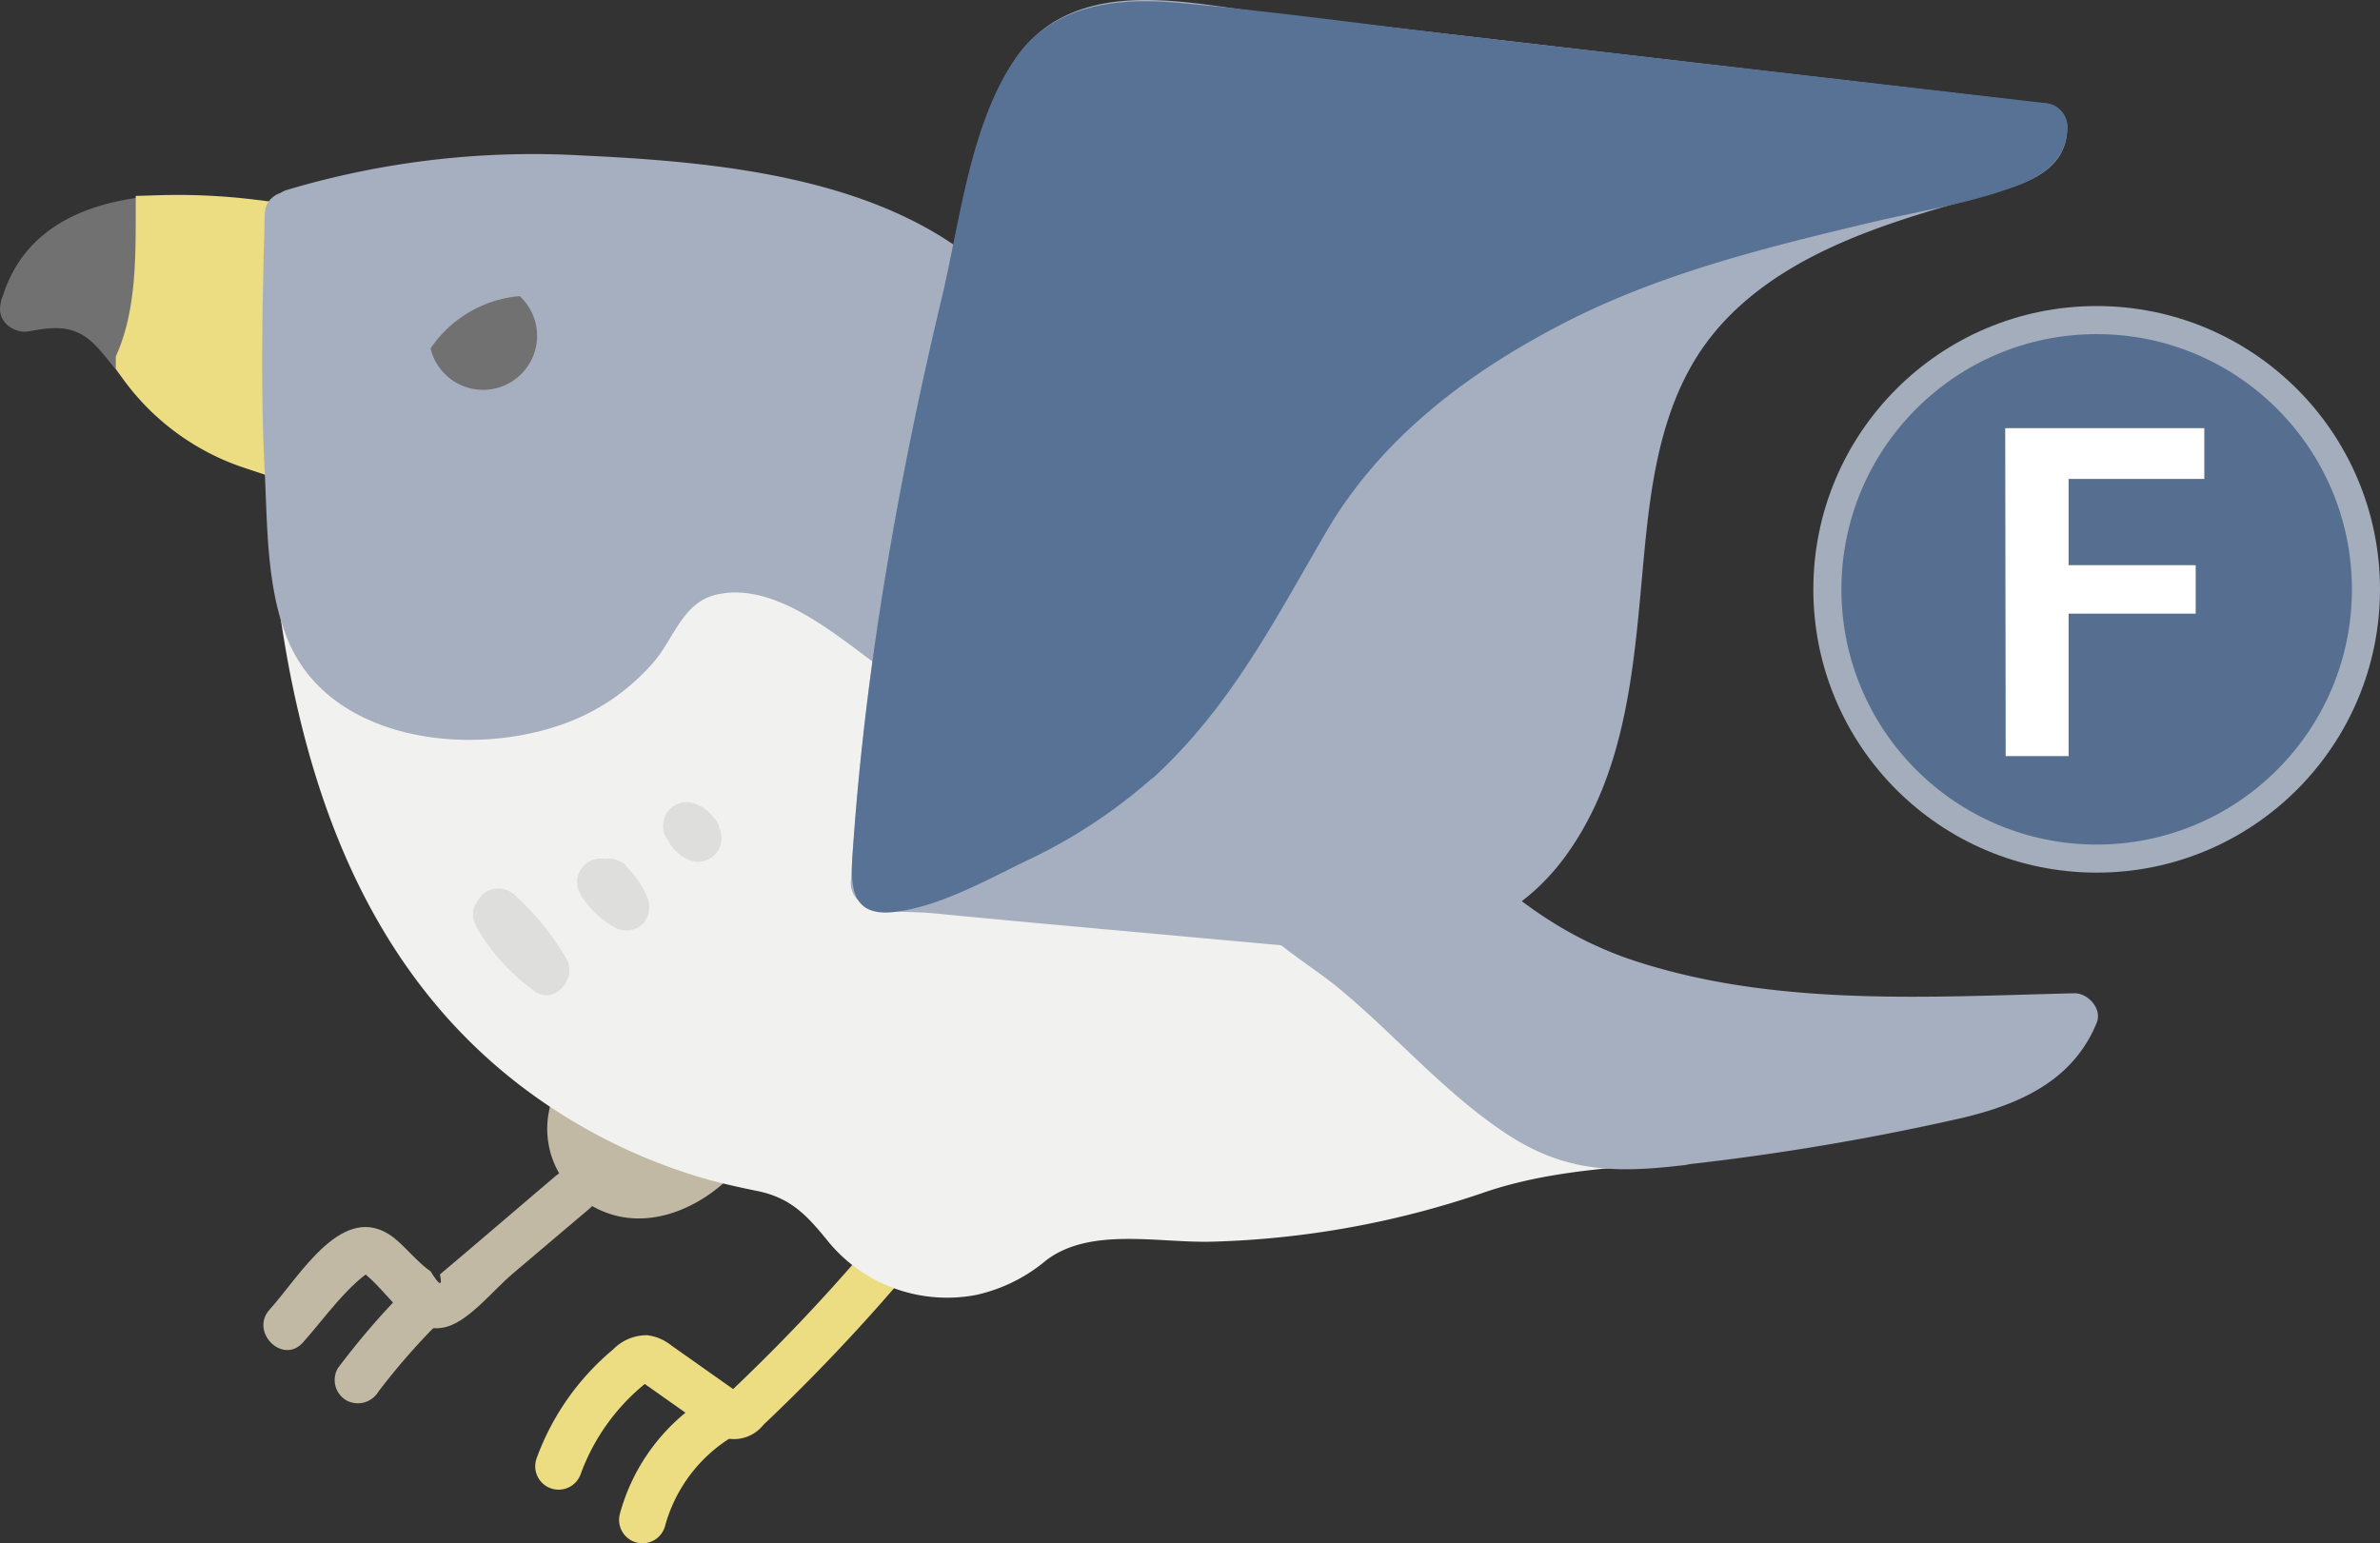 <svg xmlns="http://www.w3.org/2000/svg" viewBox="0 0 254.27 164.9"><rect x="0" y="0" width="254.27" height="164.9" fill="#333333" stroke="none"/><title>frontend</title><g id="レイヤー_2" data-name="レイヤー 2"><g id="レイヤー_10" data-name="レイヤー 10"><path d="M2.51,33a14.26,14.26,0,0,1,5.32-.33c3,.56,5,3.44,6.8,5.67l.24.28c2.4-4.78,2.51-10.22,2.51-15.25C10.63,23.72,4.19,25.78,2.51,33Z" fill="#727171"/><path d="M3.17,35.39c2.59-.49,4.71-.68,6.74,1.24,1.2,1.13,2.11,2.51,3.19,3.74A2.51,2.51,0,0,0,17,39.87c2.45-5.25,2.84-10.79,2.86-16.51a2.52,2.52,0,0,0-2.5-2.5C9.62,21.35,2.29,24.13.1,32.32c-.83,3.11,4,4.44,4.82,1.33,1.57-5.88,7-7.44,12.47-7.79l-2.5-2.5c0,4.77-.12,9.59-2.17,14l3.93-.51c-1.78-2-3.24-4.26-5.64-5.63C8.15,29.59,4.93,30,1.84,30.57S0,36,3.17,35.39Z" fill="#727171"/><path d="M17,23.36c0,5-.1,10.47-2.13,15.25a23.69,23.69,0,0,0,12,9l.19-23.78A65,65,0,0,0,17,23.36Z" fill="#ecdc82" stroke="#ecdc82" stroke-linecap="square" stroke-miterlimit="10" stroke-width="5"/><path d="M94.29,135.24a200.5,200.5,0,0,1-14.61,15.34,1.51,1.51,0,0,1-2.42.15l-7.08-5a2.57,2.57,0,0,0-1.2-.56,2.51,2.51,0,0,0-1.76.84,24.79,24.79,0,0,0-7.54,10.66" fill="none" stroke="#ecdc82" stroke-linecap="round" stroke-miterlimit="10" stroke-width="5"/><path d="M76.81,151.46a18.61,18.61,0,0,0-8.17,10.94" fill="none" stroke="#ecdc82" stroke-linecap="round" stroke-miterlimit="10" stroke-width="5"/><path d="M59.43,125.59l-9.65,8.23L47,136.17q.44,2-1-.33c-1.45-1-2.61-2.57-4-3.65-5.33-4-9.9,4.09-13.19,7.73-2.15,2.38,1.37,5.93,3.54,3.54s5-6.53,8-8.11H37.84c3.41,1.76,5.67,7.72,10,6.38,2.36-.72,5-4,6.83-5.55L63,129.12c2.45-2.09-1.1-5.61-3.54-3.54Z" fill="#c1b9a3"/><path d="M43.43,137.69a80.81,80.81,0,0,0-7.34,8.51,2.52,2.52,0,0,0,.9,3.42,2.56,2.56,0,0,0,3.42-.9,71.77,71.77,0,0,1,6.56-7.5c2.28-2.28-1.26-5.82-3.54-3.54Z" fill="#c1b9a3"/><path d="M61.16,119c-1.2,3.45,1.44,7.45,5,8.43s7.39-.6,9.94-3.22" fill="#c1b9a3"/><path d="M58.75,118.3a9.5,9.5,0,0,0,5.37,11c4.79,2.19,10.14.06,13.7-3.36,2.33-2.23-1.21-5.76-3.54-3.54-1.93,1.84-4.75,3.42-7.5,2.58a4.5,4.5,0,0,1-3.22-5.35c.83-3.11-4-4.44-4.82-1.33Z" fill="#c1b9a3"/><path d="M30.78,23.72C30.38,39.47,30,55.37,33,70.83s9.79,30.67,21.62,41.08a56.08,56.08,0,0,0,26.95,12.94c2,.36,4.15.67,5.7,2A17.61,17.61,0,0,1,90,130.56c4,5.81,13,7.4,18.71,3.32,1.73-1.23,3.23-2.91,5.25-3.56a12.35,12.35,0,0,1,4.46-.28c14.27.75,28.5-.77,41.77-5.93,6-2.33,13.47-1.41,19.84-2.15a156.26,156.26,0,0,0,22.57-4.35c2.81-.76,6.24-2.49,5.89-5.38a96.54,96.54,0,0,1-41.86-10.16c-10.94-5.46-23.37-5.64-33.3-13.79-18.08-14.85-12.81-44.08-31.67-58.37-5.51-4.17-12.36-6.13-19.14-7.48a136.42,136.42,0,0,0-30.91-2.55c-1.62.05-15,1.88-20.34,3.67" fill="#f1f1ef"/><path d="M28.28,23.72c-.87,34.52.18,78,34.7,97.1a59.93,59.93,0,0,0,11.41,4.85c2.15.66,4.33,1.14,6.53,1.59,3.67.75,5.4,2.72,7.69,5.55a16.45,16.45,0,0,0,15.69,5.55,17.43,17.43,0,0,0,7.46-3.69c4.75-3.62,12.09-1.82,17.82-2a97.74,97.74,0,0,0,28.69-5.16c10.22-3.58,21.29-2.61,31.93-4.52,6.47-1.16,20.28-1.9,20.82-10.73a2.53,2.53,0,0,0-2.5-2.5,96.53,96.53,0,0,1-27.81-4.6c-7.87-2.55-15-6.69-22.94-9.14s-16.13-4.21-22.65-9.49c-5.32-4.3-8.7-10.36-11.11-16.66C119.7,58.59,117.93,46.07,110.9,36c-8.61-12.31-22.84-15.68-37-17.53-14.32-1.88-29.38-1.77-43.29,2.64-3.06,1-1.75,5.8,1.33,4.82,12-3.79,24.75-4.21,37.14-3,16.36,1.57,32.75,5.16,40.66,21,5.54,11.09,6.92,23.78,12.78,34.75C129.35,91.41,141,96.2,154.2,100.12c8.69,2.59,16.56,7,25.18,9.81a101.38,101.38,0,0,0,29.13,4.77l-2.5-2.5c-.2,3.29-9.28,4.3-11.51,4.79a126.14,126.14,0,0,1-15.26,2.52c-7.82.71-14.8.49-22.3,3.12a93,93,0,0,1-27.36,5c-6.77.25-14.33-1.78-20.11,2.48-3.37,2.49-6.35,4.2-10.71,3.29s-5.86-3.74-8.48-6.95c-2-2.4-4.29-3.26-7.28-3.88a64,64,0,0,1-13-3.83C54.75,112,44.38,98.61,38.94,83.14c-6.69-19-6.16-39.53-5.66-59.42.08-3.22-4.92-3.22-5,0Z" fill="#f1f1ef"/><path d="M180.05,121.94c9.44-1.11,19-2.8,28.34-4.81,5.38-1.16,11.49-3.32,13.2-8.55-17.91.42-38.53,1.66-54.94-6.53-7.11-3.55-12.36-9.87-18.09-15.39-2.33-2.25-4.17-4.14-7.7-3.13a10.7,10.7,0,0,0-7,6.59,5.36,5.36,0,0,0-.24,3.36,7.16,7.16,0,0,0,2.54,3.1q5.72,4.76,11.47,9.48c3.35,2.75,6,5.82,9.26,8.69a41.54,41.54,0,0,0,10,6.81C170.64,123.29,176,122.42,180.05,121.94Z" fill="#a5afbf"/><path d="M180.05,124.44a266.25,266.25,0,0,0,29.63-5c6.16-1.47,11.81-4,14.32-10.15.62-1.51-.94-3.2-2.41-3.16-15.55.38-31.76,1.45-46.78-3.41-8.08-2.61-14-7.33-20-13.26-3.45-3.47-7.39-9-12.91-8.61-5.16.41-10.25,5.15-10.91,10.32-.83,6.5,7.68,10.83,11.93,14.33,6.16,5.07,11.42,11.32,18.12,15.71,6.25,4.09,11.7,4.15,19,3.27,3.15-.38,3.19-5.39,0-5a46.61,46.61,0,0,1-8.23.62c-3.66-.21-6.74-2.1-9.64-4.2-5.64-4.09-10.29-9.5-15.67-13.93-2.63-2.17-5.28-4.32-7.88-6.52-3.53-3-1.88-8.63,2.91-9.47s11.09,8.48,14.38,11.47c17.68,16,43.47,14.22,65.68,13.68l-2.41-3.16c-2.39,5.85-10.78,6.69-16.13,7.77-7.62,1.54-15.29,2.81-23,3.74C176.9,119.82,176.86,124.83,180.05,124.44Z" fill="#a5afbf"/><path d="M30.78,22.89c-.28,11.1-.56,22.23.37,33.31.62,7.38.8,14.4,8.38,18A24.6,24.6,0,0,0,49,76.34a29.36,29.36,0,0,0,7.48-.48,21.54,21.54,0,0,0,10.87-6.1c3.08-3.16,3.64-7.65,8.43-8.59,8.17-1.61,15.56,5.65,21.93,9.7,6.67,4.23,13.35,8.45,20.11,12.53,5.41,3.26,12.4,7.68,19,6.6-1.17-.85-2.4-1.63-3.53-2.56-18.08-14.85-12.81-44.08-31.67-58.37-5.51-4.17-12.36-6.13-19.14-7.48A136.42,136.42,0,0,0,51.64,19c-1.62.05-15,1.88-20.34,3.67" fill="#a5afbf"/><path d="M28.28,22.89c-.23,9.14-.47,18.3,0,27.44.29,5.85.19,12.61,2.5,18.11C35.65,80.12,53,81.3,63,76.14a23,23,0,0,0,7-5.59c2-2.43,3-6.15,6.47-7,6.95-1.66,14.2,5.6,19.44,9.07,7.18,4.75,14.56,9.26,22,13.67,5.84,3.48,12,6.88,19,6.17a2.52,2.52,0,0,0,1.26-4.66C117.58,73.29,123.27,43.2,104,27.71,92.84,18.76,76,17.26,62.32,16.62A92.09,92.09,0,0,0,30.63,20.3c-3.06,1-1.75,5.8,1.33,4.82,10.05-3.18,20.87-4,31.33-3.45,14.11.77,32.07,2.43,41.77,14.06,7.28,8.73,9.32,20.5,12.85,31s8.57,19,17.72,25.43l1.26-4.66c-7.27.74-13.52-3.67-19.45-7.28-6.56-4-13.18-8-19.55-12.25C90.78,63.19,78.58,53,70.3,61.5c-1.65,1.69-2.6,3.91-4.08,5.74a18.2,18.2,0,0,1-9.6,6c-6.87,1.75-17.84.91-21.12-6.47C33,61.11,33.35,53.48,33.15,47.4c-.28-8.17-.07-16.34.14-24.5.08-3.22-4.92-3.22-5,0Z" fill="#a5afbf"/><path d="M137.31,98.54c-3.54-.33-43.92-3.93-43.91-4.13,1.38-26.18,7-53.25,13.84-78.53,1-3.89,2.31-8,5.42-10.56,4.1-3.34,10-2.91,15.24-2.3l90.44,10.5c.5,2.13-2.12,3.54-4.22,4.13C201.47,21.17,187.5,24.77,180,35.52c-6.5,9.26-6.46,21.4-7.63,32.66S167.38,92,157.15,96.84C151.07,99.71,144,99.15,137.31,98.54Z" fill="#a5afbf"/><path d="M137.31,96,114.54,94q-7.11-.65-14.21-1.33l-4.55-.45a11.29,11.29,0,0,0-1.72-.2l1.84,2.41a328,328,0,0,1,6.65-48.34C104.23,38,106.14,30,108.21,22c2-7.75,3.38-16.5,13.09-16.87,7.36-.28,15,1.38,22.33,2.23L168.2,10.2,218.34,16l-2.5-2.5c0,2.25-13.13,4.82-15.19,5.53a60.86,60.86,0,0,0-13.16,6.07c-8.84,5.69-13.73,14.3-15.62,24.52C169.94,60.07,170.68,71,167,81.08c-1.9,5.22-5,10.2-9.93,13-5.94,3.35-13.27,2.55-19.78,2-3.2-.29-3.18,4.71,0,5,11.42,1,22.7.38,30-9.65,6.75-9.32,7.32-21.15,8.36-32.17.66-7,1.61-14.25,5.19-20.41,3.26-5.6,8.47-9.41,14.23-12.16,5.6-2.67,11.64-4.34,17.6-6,3.81-1.06,8.21-2.46,8.18-7.13a2.57,2.57,0,0,0-2.5-2.5L163.29,4.63l-27.53-3.2c-6.81-.79-15.1-2.85-21.67.13-6,2.7-7.93,8.68-9.51,14.55q-3.45,12.82-6.26,25.81A341.74,341.74,0,0,0,90.89,94.4a2.57,2.57,0,0,0,1.84,2.41c1.91.78,4.82.56,6.84.76q7,.68,13.94,1.31l23.8,2.16C140.51,101.33,140.49,96.33,137.31,96Z" fill="#a5afbf"/><path d="M121.62,81.15a64.39,64.39,0,0,1-6.48,5.16c-1.41,1-21.91,11.38-21.74,8.08,1.38-26.18,7-53.25,13.84-78.52,1-3.89,2.31-8,5.42-10.56,4.1-3.34,10-2.91,15.24-2.3l90.44,10.5c.5,2.13-2.12,3.54-4.22,4.13-16.9,4.71-33.61,6.83-49.41,15.3-9,4.83-17.54,11-23.25,19.51-3,4.52-5.22,9.56-8,14.25A62.86,62.86,0,0,1,121.62,81.15Z" fill="#587296"/><path d="M119.85,79.38c-6.25,5.53-13.76,9.3-21.61,12.09-.79.28-2.92,1.37-3.77,1.06,2.26.84,1.68-2.37,1.79-3.76q.28-3.77.67-7.53c.89-8.64,2.19-17.24,3.77-25.78,1.45-7.84,3.13-15.63,5-23.38q1.43-6,3-11.92c1-3.69,1.69-8,4-11.1C117.42,2.6,128,5.54,134.78,6.32l25.56,3,58,6.73-2.5-2.5c0,2.4-12.73,4.36-14.58,4.8-5.17,1.23-10.36,2.42-15.48,3.85A105.44,105.44,0,0,0,157.83,34c-7.45,4.67-14.22,10.51-19,17.93-3,4.56-5.11,9.58-7.95,14.22a63.26,63.26,0,0,1-11,13.22c-2.36,2.2,1.18,5.73,3.54,3.54,8.2-7.64,12.73-16.61,18.3-26.13,5.81-9.93,15-16.88,25.09-22.12,10.42-5.42,21.85-8.22,33.2-10.92,5.19-1.23,10.91-2.06,15.87-4.06,2.85-1.15,5-2.94,5-6.18a2.57,2.57,0,0,0-2.5-2.5L156.4,3.83C146.19,2.64,136,1.2,125.72.29c-6.43-.57-13.28.21-17.23,5.94-4.82,7-5.92,17.36-7.84,25.45C98.35,41.3,96.34,51,94.72,60.74c-1.6,9.6-2.83,19.27-3.53,29-.29,4.06-.88,8.34,4.4,7.7,4.86-.59,9.88-3.45,14.22-5.54a56.67,56.67,0,0,0,13.57-9C125.8,80.78,122.25,77.26,119.85,79.38Z" fill="#587296"/><path d="M50.82,98.91a21.79,21.79,0,0,0,6.3,7c2.1,1.55,4.59-1.4,3.42-3.42A28.39,28.39,0,0,0,55,95.64a2.57,2.57,0,0,0-3-.39,2.5,2.5,0,0,0-1.15,2.82,14.71,14.71,0,0,0,4.92,6.43,2.52,2.52,0,0,0,3.42-.9,2.56,2.56,0,0,0-.9-3.42,8.42,8.42,0,0,1-2.62-3.44l-4.18,2.43a24,24,0,0,1,4.78,5.88l3.42-3.42a16.08,16.08,0,0,1-4.5-5.25c-1.56-2.82-5.88-.3-4.32,2.52Z" fill="#dededd"/><path d="M62,95.52a9.91,9.91,0,0,0,3.68,3.58,2.55,2.55,0,0,0,3-.39,2.66,2.66,0,0,0,.39-3,9.66,9.66,0,0,0-2.64-3.56A2.5,2.5,0,0,0,63,95.66l.67.8a2.51,2.51,0,0,0,3.54,0,2.57,2.57,0,0,0,0-3.54l-.67-.8L63,95.66a8.62,8.62,0,0,1,.67.62l.27.3c.09.1.32.48,0,0a11.15,11.15,0,0,1,.88,1.58l3.42-3.42c-.26-.14-.5-.31-.75-.46s.29.27,0,0L67.16,94c-.1-.1-.53-.43-.53-.57l.15.2-.17-.24c-.09-.14-.18-.27-.26-.41A2.5,2.5,0,0,0,62,95.52Z" fill="#dededd"/><path d="M71.32,89.69a4.39,4.39,0,0,0,2,2.05A2.51,2.51,0,0,0,77,88.92a4.34,4.34,0,0,0-3-3.12,2.52,2.52,0,0,0-2.82,1.15,3,3,0,0,0-.34,1.26A2.47,2.47,0,0,0,71.54,90l1.1.86a2.73,2.73,0,0,0,1.77.73,2.54,2.54,0,0,0,1.77-.73c.82-.9,1.1-2.68,0-3.54l-1.1-.86-2.43,4.18c.41.13-.42-.21-.15-.05s-.45-.42-.13-.08c-.07-.07-.29-.46-.15-.17-.29-.57-.12-.3-.07-.07l3.67-2.82a1.17,1.17,0,0,0-.26-.14c.11,0,.48.35.12.06-.19-.15.21.38.13.16s-.12-.22-.16-.33A2.5,2.5,0,0,0,74.15,86a2.55,2.55,0,0,0-1.93.25,2.52,2.52,0,0,0-1.15,1.49,2.94,2.94,0,0,0,.25,1.93Z" fill="#dededd"/><path d="M55.49,31.64A12.82,12.82,0,0,0,46,37.23a5.77,5.77,0,1,0,9.52-5.59Z" fill="#727171"/><circle cx="224" cy="62.97" r="28.77" fill="#566f90" stroke="#a3adbc" stroke-miterlimit="10" stroke-width="3"/><path d="M214.23,45.75H235.5v5.42H221v9.22h13.58v5.18H221V80.79h-6.72Z" fill="#fff"/></g></g></svg>
